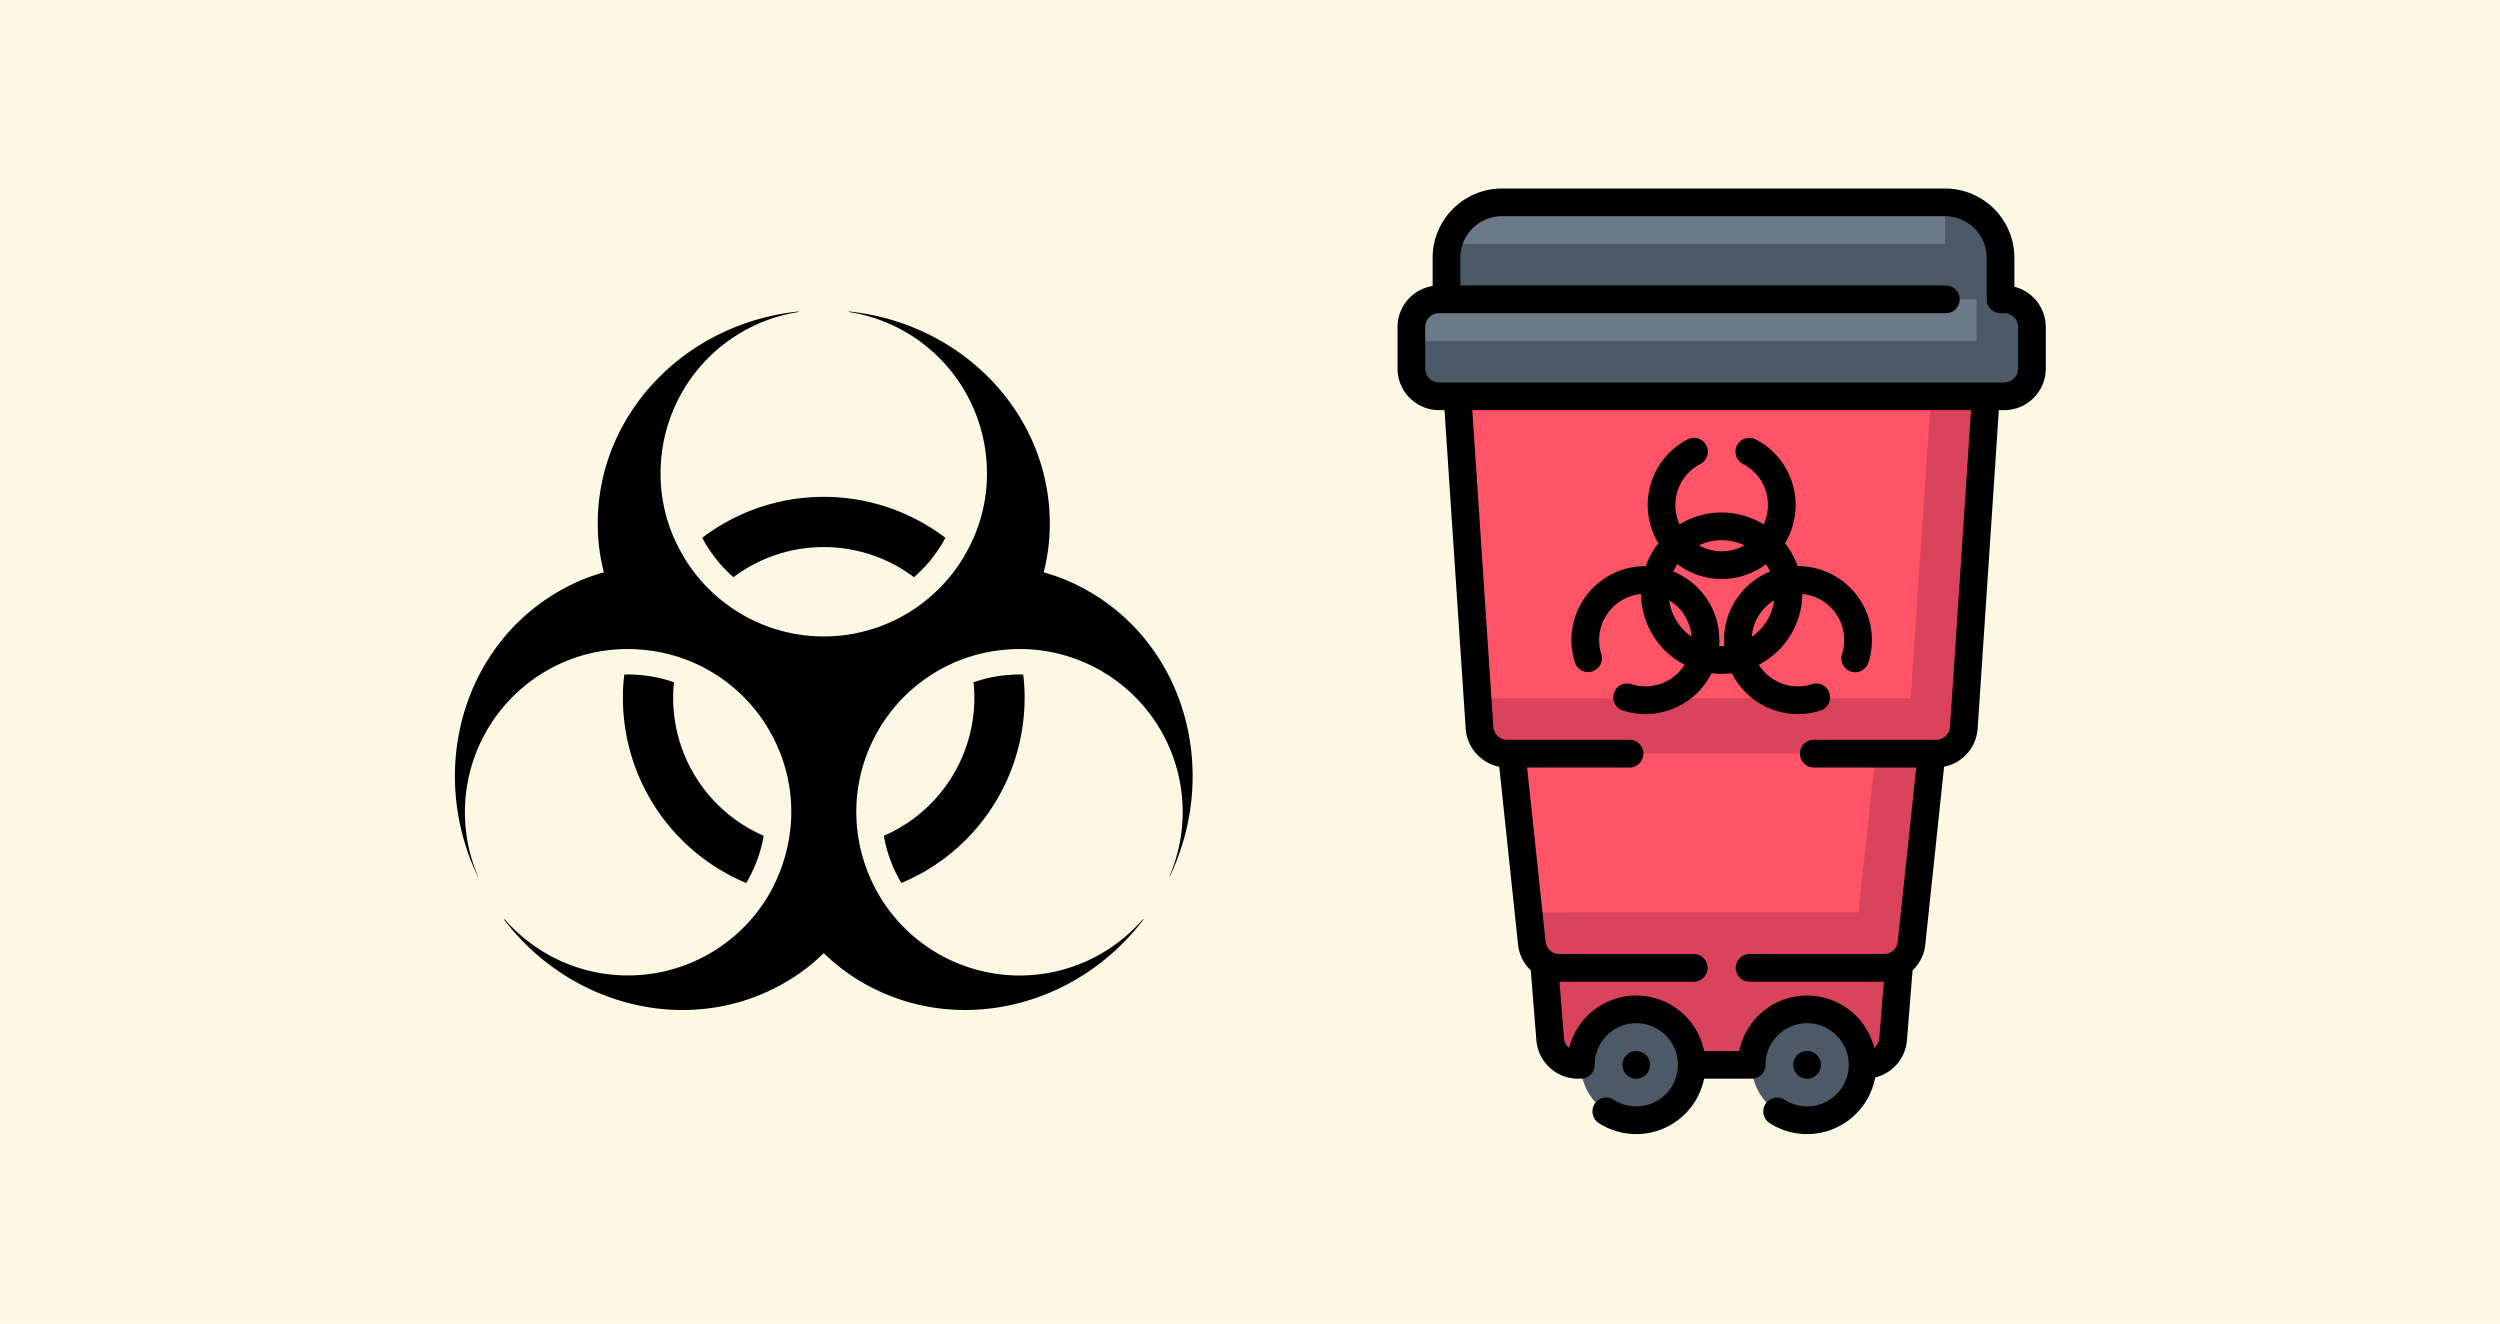 <svg xmlns="http://www.w3.org/2000/svg" width="610" height="323" viewBox="0 0 610 323">
  <g id="Grupo_960531" data-name="Grupo 960531" transform="translate(-285 -7232)">
    <rect id="Rectángulo_340439" data-name="Rectángulo 340439" width="610" height="323" transform="translate(285 7232)" fill="#fdf8e4"/>
    <g id="Grupo_959896" data-name="Grupo 959896" transform="translate(6 -30)">
      <g id="nuclear_1_" data-name="nuclear (1)" transform="translate(620 7308)">
        <path id="Trazado_726495" data-name="Trazado 726495" d="M28.523,65l7.154,102.386a6.76,6.76,0,0,0,6.738,6.217H43.8l4.617,46.054a6.76,6.76,0,0,0,6.738,6.217h79.208a6.761,6.761,0,0,0,6.738-6.217l4.615-46.054H147.1a6.761,6.761,0,0,0,6.738-6.217L160.992,65Zm0,0" transform="translate(-15.67 -35.709)" fill="#ff5368"/>
        <path id="Trazado_726496" data-name="Trazado 726496" d="M157.917,82.5a3.38,3.38,0,0,0-3.369,3.109l-5.68,84.089c-.271,0-105.5-.009-105.774.012l.271,3.367.317,3.92a6.757,6.757,0,0,0,6.726,6.217h89.93l-4.209,38.754c-.271,0-80.025-.007-80.3.014.556,6.9.167,10.106,3.6,12.38l1.494,18.565a6.758,6.758,0,0,0,6.737,6.217h70.2a6.76,6.76,0,0,0,6.738-6.217l1.494-18.565a6.792,6.792,0,0,0,3.012-5.092l4.795-46.054H155.1A6.761,6.761,0,0,0,161.843,177l6.516-94.486c-.273-.023-10.169-.014-10.444-.014Zm0,0" transform="translate(-23.674 -45.321)" fill="#d9435b"/>
        <path id="Trazado_726497" data-name="Trazado 726497" d="M112.777,444.5A13.519,13.519,0,1,0,126.3,458.019,13.534,13.534,0,0,0,112.777,444.5Zm0,0" transform="translate(-54.53 -244.196)" fill="#4d5967"/>
        <path id="Trazado_726498" data-name="Trazado 726498" d="M205.277,444.5A13.519,13.519,0,1,0,218.8,458.019,13.534,13.534,0,0,0,205.277,444.5Zm0,0" transform="translate(-105.347 -244.196)" fill="#4d5967"/>
        <path id="Trazado_726499" data-name="Trazado 726499" d="M152.157,31.158h-.9V21.019A13.519,13.519,0,0,0,137.735,7.5H29.585A13.518,13.518,0,0,0,16.066,21.019V31.158H14.26A6.759,6.759,0,0,0,7.5,37.917V48.056a6.759,6.759,0,0,0,6.759,6.759h137.9a6.759,6.759,0,0,0,6.759-6.759V37.917a6.759,6.759,0,0,0-6.759-6.759Zm0,0" transform="translate(-4.12 -4.12)" fill="#6c7a88"/>
        <path id="Trazado_726500" data-name="Trazado 726500" d="M152.157,31.158h-.9V21.019A13.518,13.518,0,0,0,137.735,7.5V17.639H16.491a13.542,13.542,0,0,0-.426,3.38V31.158H145.4V41.3H7.5v6.759a6.759,6.759,0,0,0,6.759,6.759h137.9a6.759,6.759,0,0,0,6.759-6.759V37.917a6.759,6.759,0,0,0-6.759-6.759Zm0,0" transform="translate(-4.12 -4.12)" fill="#4d5967"/>
        <path id="Trazado_726501" data-name="Trazado 726501" d="M128.517,470.38a3.38,3.38,0,1,1-3.38-3.38A3.381,3.381,0,0,1,128.517,470.38Zm0,0" transform="translate(-66.89 -256.557)"/>
        <path id="Trazado_726502" data-name="Trazado 726502" d="M221.017,470.38a3.38,3.38,0,1,1-3.38-3.38A3.381,3.381,0,0,1,221.017,470.38Zm0,0" transform="translate(-117.707 -256.557)"/>
        <path id="Trazado_726503" data-name="Trazado 726503" d="M150.513,23.964V16.9A16.916,16.916,0,0,0,133.615,0H25.464a16.916,16.916,0,0,0-16.9,16.9v6.881A10.156,10.156,0,0,0,0,33.8V43.936A10.151,10.151,0,0,0,10.139,54.075h1.318l5.18,77.872a10.207,10.207,0,0,0,8.18,9.139l4.559,43.132a10.071,10.071,0,0,0,3.13,6.539l1.377,17.119A10.193,10.193,0,0,0,43.989,217.2h.739a3.379,3.379,0,0,0,3.38-3.38,10.15,10.15,0,1,1,4.666,8.53,3.38,3.38,0,1,0-3.663,5.682,16.8,16.8,0,0,0,9.13,2.686h.005A16.913,16.913,0,0,0,74.8,217.2H86.411a3.379,3.379,0,0,0,3.38-3.38,10.15,10.15,0,1,1,4.666,8.53,3.382,3.382,0,0,0-5.136,3.556,3.338,3.338,0,0,0,1.473,2.126,16.8,16.8,0,0,0,9.125,2.686h.011a16.907,16.907,0,0,0,16.612-13.811,10.2,10.2,0,0,0,7.75-9.034l1.378-17.119a10.078,10.078,0,0,0,3.128-6.539l4.559-43.132a10.207,10.207,0,0,0,8.18-9.139l5.18-77.872h1.318a10.151,10.151,0,0,0,10.139-10.139V33.8a10.156,10.156,0,0,0-7.662-9.833ZM134.8,131.405a3.4,3.4,0,0,1-3.369,3.109H101.62a3.38,3.38,0,1,0,0,6.759h24.943l-4.5,42.4a3.363,3.363,0,0,1-1.507,2.542l-.007.005a3.367,3.367,0,0,1-1.855.562H85.846a3.38,3.38,0,0,0,0,6.759h32.818l-1.111,13.79a3.381,3.381,0,0,1-1.239,2.346,16.9,16.9,0,0,0-32.945.762H74.806a16.9,16.9,0,0,0-32.945-.762,3.381,3.381,0,0,1-1.239-2.346l-1.111-13.79H72.329a3.38,3.38,0,0,0,0-6.759H39.485a3.393,3.393,0,0,1-3.369-3.109l-4.5-42.4H56.557a3.38,3.38,0,1,0,0-6.759H26.746a3.4,3.4,0,0,1-3.371-3.109L18.24,54.076h121.7Zm16.615-87.469a3.383,3.383,0,0,1-3.38,3.38H10.139a3.383,3.383,0,0,1-3.38-3.38V33.8a3.383,3.383,0,0,1,3.38-3.38h123.7a3.38,3.38,0,0,0,0-6.759H15.325V16.9A10.151,10.151,0,0,1,25.464,6.76h108.15A10.151,10.151,0,0,1,143.754,16.9V27.038a3.378,3.378,0,0,0,3.38,3.38h.9a3.383,3.383,0,0,1,3.38,3.38Zm0,0"/>
        <path id="Trazado_726504" data-name="Trazado 726504" d="M99.222,191.986a3.381,3.381,0,0,0,2.206-4.24,11.289,11.289,0,0,1,9.694-14.645,19.7,19.7,0,0,0,10.614,17.258,11.263,11.263,0,0,1-12.954,4.74,3.38,3.38,0,1,0-2.035,6.446,18.034,18.034,0,0,0,21.586-9.127,19.179,19.179,0,0,0,4.941,0,18.017,18.017,0,0,0,21.577,9.129,3.38,3.38,0,1,0-2.035-6.446,11.261,11.261,0,0,1-12.954-4.74A19.7,19.7,0,0,0,150.477,173.1a11.289,11.289,0,0,1,9.694,14.645,3.38,3.38,0,1,0,6.446,2.035,18.046,18.046,0,0,0-17.277-23.489,19.72,19.72,0,0,0-3.1-5.578,18.033,18.033,0,0,0-7.126-25.344,3.379,3.379,0,0,0-3.119,6,11.274,11.274,0,0,1,5.054,14.735,19.632,19.632,0,0,0-20.505,0,11.273,11.273,0,0,1,5.052-14.735,3.379,3.379,0,1,0-3.119-6,18.034,18.034,0,0,0-7.124,25.346,19.634,19.634,0,0,0-3.1,5.578l-.07,0a18.046,18.046,0,0,0-17.207,23.489,3.38,3.38,0,0,0,4.24,2.207ZM143.6,174.654a12.922,12.922,0,0,1-5.439,8.852A11.27,11.27,0,0,1,143.6,174.654Zm-7.268-13.438a11.248,11.248,0,0,1-11.063,0A12.9,12.9,0,0,1,136.33,161.216Zm-16.342,4.608a18,18,0,0,0,21.621,0,12.725,12.725,0,0,1,.982,1.794,18.043,18.043,0,0,0-11.16,18.182,12,12,0,0,1-1.259,0,18.034,18.034,0,0,0-11.167-18.182A12.907,12.907,0,0,1,119.988,165.825Zm3.45,17.682A12.928,12.928,0,0,1,118,174.654,11.27,11.27,0,0,1,123.438,183.506Zm0,0" transform="translate(-51.71 -74.157)"/>
      </g>
      <g id="riesgo-biologico" transform="translate(390 7324.406)">
        <g id="Grupo_959895" data-name="Grupo 959895" transform="translate(0 13.594)">
          <g id="Grupo_959894" data-name="Grupo 959894" transform="translate(0 0)">
            <path id="Trazado_726505" data-name="Trazado 726505" d="M154.706,81.9a46.775,46.775,0,0,0-11.048-4.655,47.49,47.49,0,0,0,1.49-11.917c0-26.814-21.414-48.879-49-51.735l-.031.124a39.8,39.8,0,0,1,33.7,39.352,38.951,38.951,0,0,1-5.369,19.893,27.764,27.764,0,0,1-1.738,2.762,38.46,38.46,0,0,1-6.021,6.859,39.719,39.719,0,0,1-53.379,0,38.476,38.476,0,0,1-6.021-6.859,27.6,27.6,0,0,1-1.738-2.762A38.953,38.953,0,0,1,50.181,53.07a39.8,39.8,0,0,1,33.7-39.352v-.124C56.295,16.418,34.85,38.515,34.85,65.328a47.492,47.492,0,0,0,1.49,11.917A46.06,46.06,0,0,0,25.322,81.9C1.7,95.525-6.613,125.908,5.584,151.481l.062-.031A39.869,39.869,0,0,1,32.119,97.232a40.382,40.382,0,0,1,10.3-1.272c1.086,0,2.079.062,3.135.155a39.094,39.094,0,0,1,9.062,1.8,39.694,39.694,0,0,1,22.1,17.907.032.032,0,0,1,.022.009.029.029,0,0,1,.009.022v.031a39.4,39.4,0,0,1,4.531,27.652,40.636,40.636,0,0,1-3.041,9.217c-.372.776-.776,1.583-1.179,2.359a39.853,39.853,0,0,1-64.925,6.766l-.124.124c16.417,21.507,45.621,28.552,68.431,15.393A47.21,47.21,0,0,0,90,170.164a48.07,48.07,0,0,0,9.559,7.231c22.841,13.159,52.076,6.114,68.463-15.455l-.124-.093a39.808,39.808,0,0,1-64.924-6.735c-.435-.776-.838-1.583-1.21-2.359a40.631,40.631,0,0,1-3.041-9.217,39.567,39.567,0,0,1,4.531-27.652v-.031a.032.032,0,0,1,.009-.022.029.029,0,0,1,.022-.009,39.7,39.7,0,0,1,22.1-17.907,39.087,39.087,0,0,1,9.062-1.8c1.055-.093,2.079-.155,3.135-.155a39.761,39.761,0,0,1,36.776,55.428l.093.031C186.578,125.846,178.323,95.525,154.706,81.9Z" transform="translate(0 -13.594)"/>
            <path id="Trazado_726506" data-name="Trazado 726506" d="M297.748,304.883a6.8,6.8,0,0,0,.124.776,33.676,33.676,0,0,0,2.576,7.852c.31.59.652,1.272.993,1.924a10.005,10.005,0,0,0,.59.962,48.936,48.936,0,0,0,30.042-45.187,42.429,42.429,0,0,0-.341-5.648,8.635,8.635,0,0,0-.9-.031c-1.055,0-1.893.062-2.762.124a32.833,32.833,0,0,0-7.7,1.521,7.484,7.484,0,0,1-.776.248,30.627,30.627,0,0,1,.217,3.786A36.7,36.7,0,0,1,297.748,304.883Z" transform="translate(-193.07 -176.958)"/>
            <path id="Trazado_726507" data-name="Trazado 726507" d="M172.161,153.2a19.836,19.836,0,0,0,1.459,2.3,32.629,32.629,0,0,0,5.09,5.866c.186.155.341.31.528.465a36.637,36.637,0,0,1,44.038,0,3.3,3.3,0,0,0,.5-.435,31.6,31.6,0,0,0,5.09-5.8,22.023,22.023,0,0,0,1.428-2.2c.217-.4.465-.776.652-1.179h0a49.04,49.04,0,0,0-59.338,0C171.788,152.546,171.974,152.857,172.161,153.2Z" transform="translate(-111.273 -96.994)"/>
            <path id="Trazado_726508" data-name="Trazado 726508" d="M128.3,267.175a32.989,32.989,0,0,0-7.635-1.521c-.931-.062-1.738-.124-2.638-.124h-.341a5.985,5.985,0,0,0-.745.031,42.428,42.428,0,0,0-.341,5.648A48.917,48.917,0,0,0,146.677,316.4c.217-.31.372-.621.559-.931.31-.559.683-1.3,1.024-2.048a33.4,33.4,0,0,0,2.545-7.7c.062-.279.093-.559.155-.838a36.7,36.7,0,0,1-22.1-33.672,30.124,30.124,0,0,1,.217-3.755C128.832,267.361,128.553,267.268,128.3,267.175Z" transform="translate(-75.61 -176.957)"/>
          </g>
        </g>
      </g>
    </g>
  </g>
</svg>

